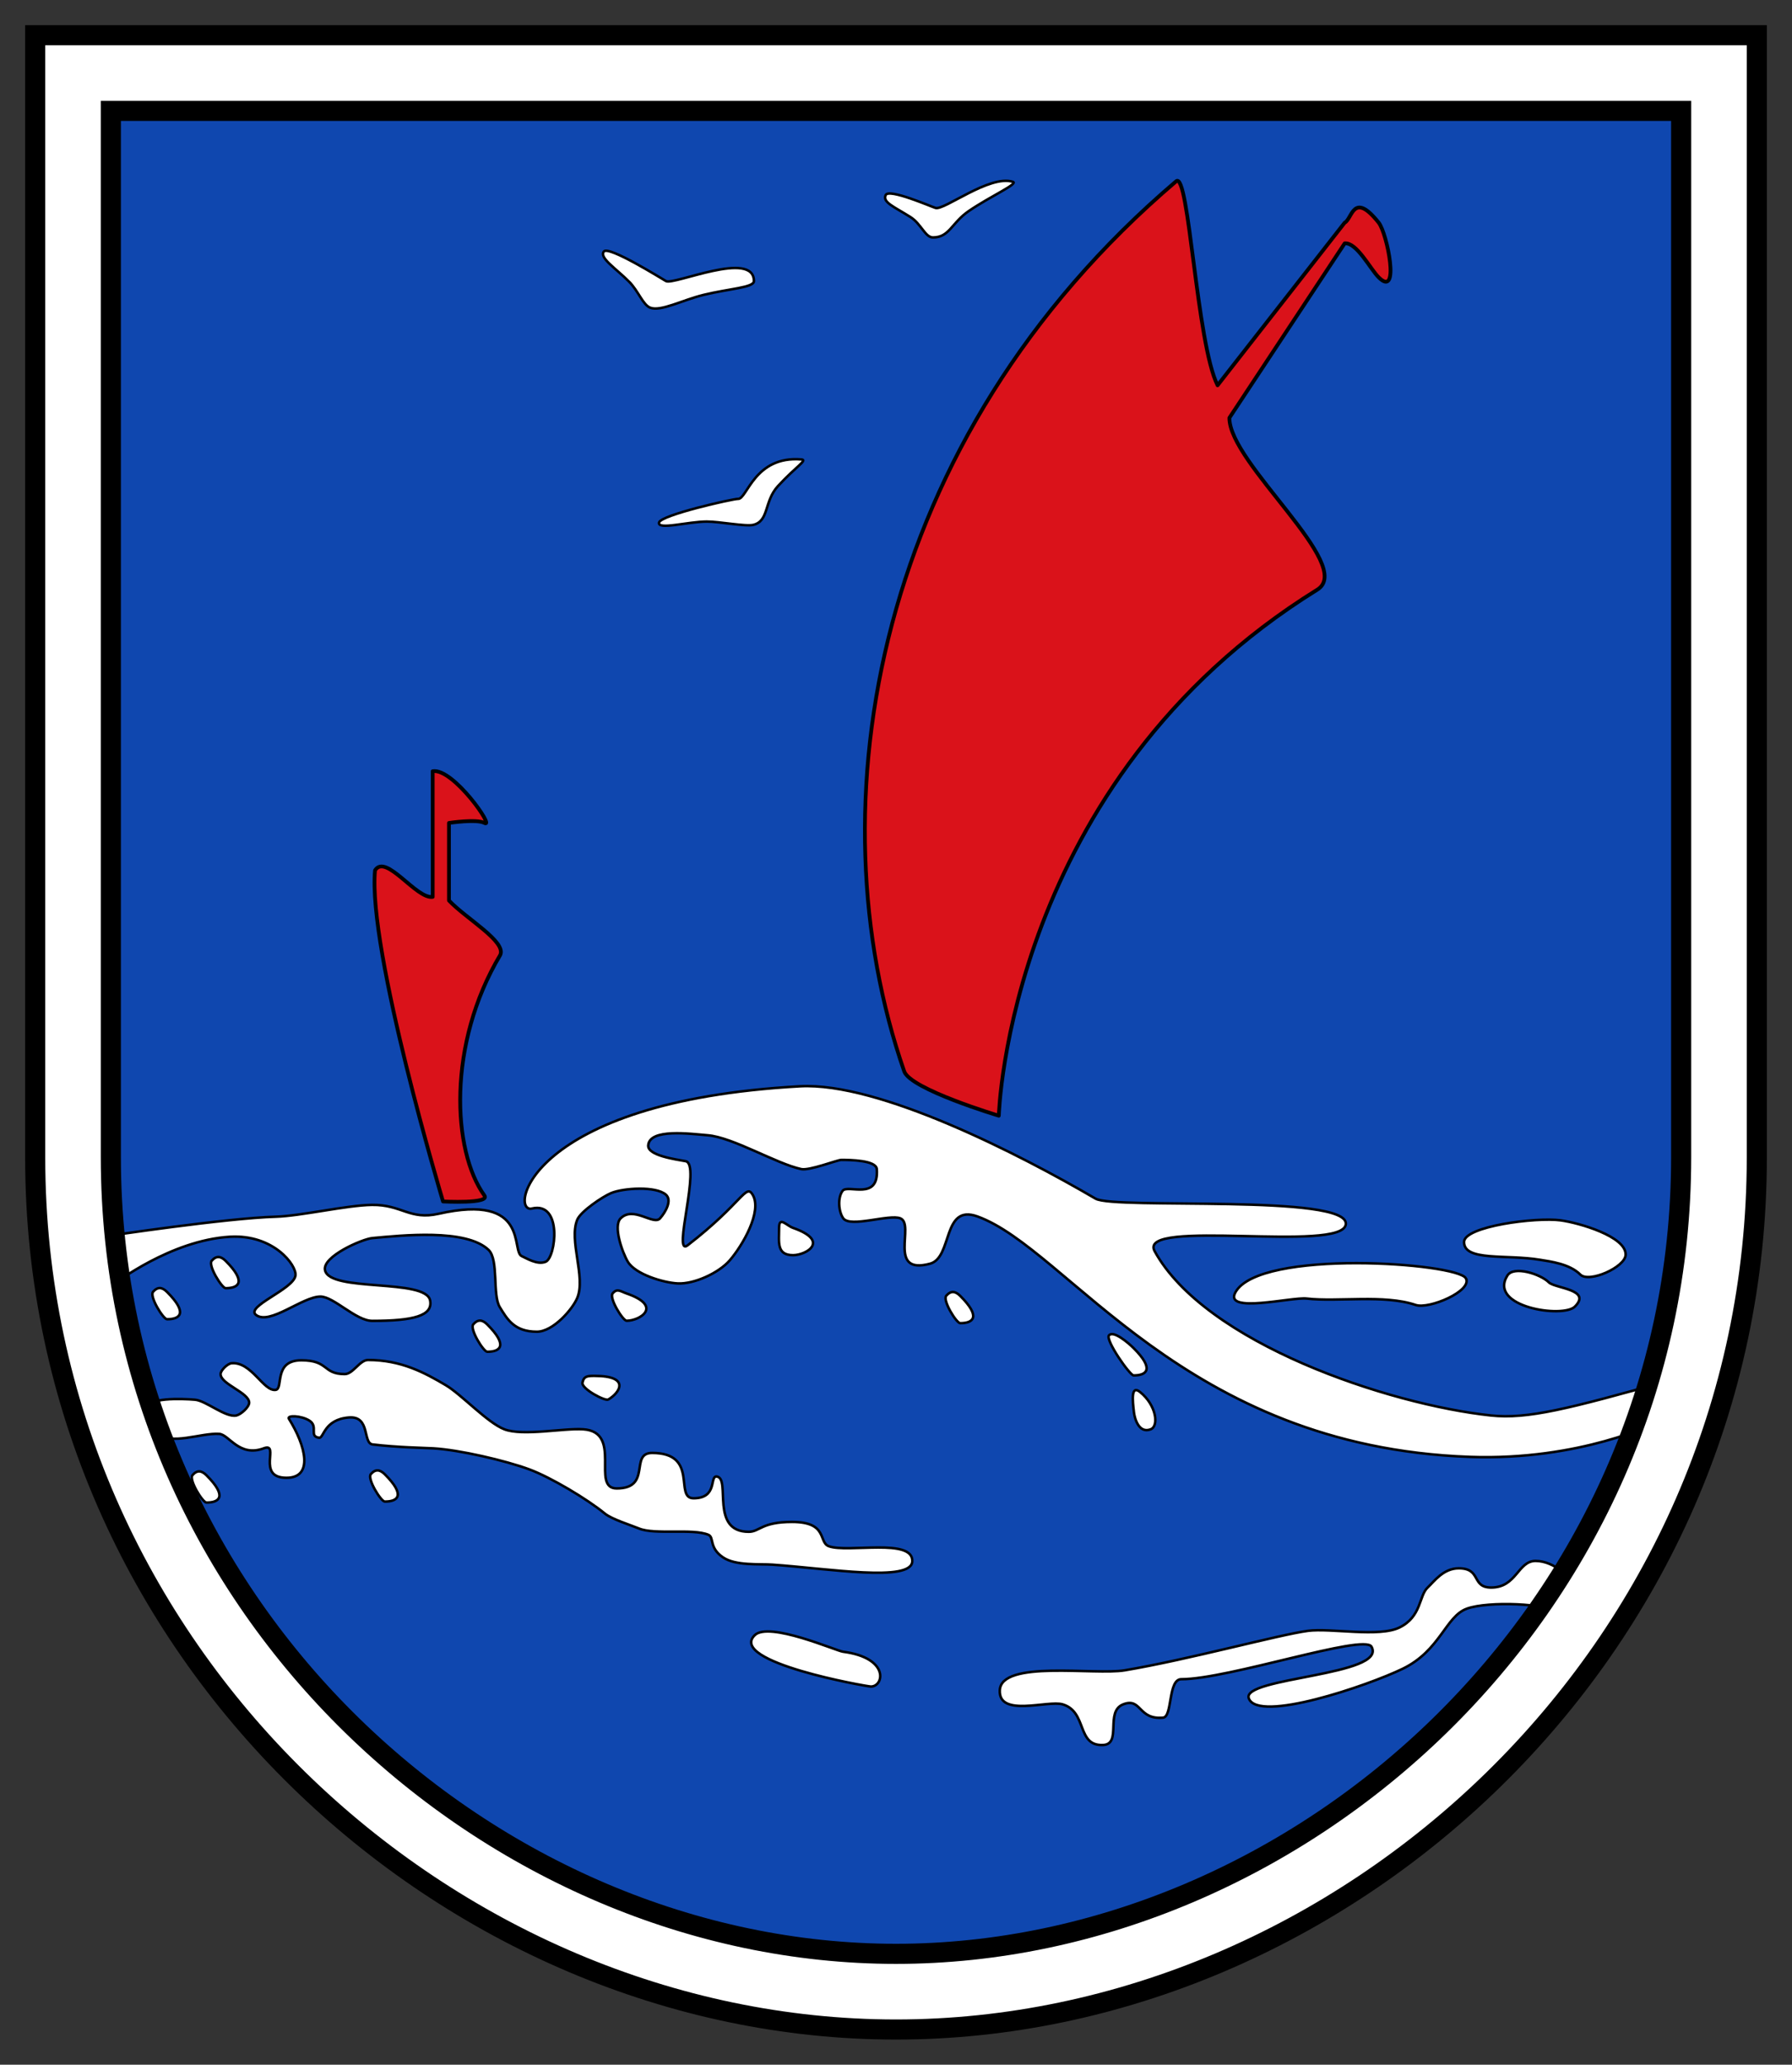 <svg height="410.596" width="356.469" xmlns="http://www.w3.org/2000/svg"><rect width="100%" height="100%" fill="#333333" stroke="none"/><path style="fill:#0f47af;fill-opacity:1;fill-rule:evenodd;stroke:none;stroke-width:19.867" d="M-387.802-27.5h-1589.98v1059.29c0 458.464 386.468 806.197 794.989 806.197 408.52 0 796.366-347.735 794.99-806.196z" transform="translate(410.606 27.453) scale(.196)"/><g fill="#fff"><path d="M-1171.052 80.04c-16.462-10.365-28.435-14.878-25-22.18 3.322-7.062 46.244 11.8 50.648 13.069 8.834 2.544 54.602-33.82 78.352-26.57 6.33 1.934-22.475 14.483-44.75 29.75-17.484 11.985-19.5 26.728-36.25 26.728-7.954 0-11.86-13.78-23-20.796zM-1456.301 145.86c-13.707-13.802-30.74-24.408-25.751-30.75 4.825-6.134 58.994 27.773 63 30 8.035 4.466 89.283-32 89.283.054 0 6.62-24.82 7.558-51.06 13.946-21.324 5.192-43.585 17.183-54.223 13-7.402-2.911-11.971-16.905-21.25-26.25zM-1377.385 389.11c-19.454 0-50.371 8.887-48.667 1 1.648-7.628 75.634-24.245 80.21-24 9.18.49 16.457-44 64.322-40.012 6.597.55-5.595 7.125-23.865 27.012-14.34 15.61-8.833 35.622-25.153 39.39-7.751 1.789-34.414-3.39-46.847-3.39z" style="fill:#fff;fill-opacity:1;stroke:#000;stroke-width:2.545;stroke-miterlimit:4;stroke-dasharray:none;stroke-opacity:1" transform="translate(410.606 27.453) scale(.196)"/></g><g fill="#da121a"><path d="M-1177.233 946.933c6.312 18.185 96.01 45.005 96.01 45.005s9.189-339.136 323.217-533.716c39.269-24.332-89.623-128.162-89.193-174.354l117.012-177.018c12.138-1.226 25.878 25.878 34.504 34.504 22.04 22.04 8.642-44.648 0-55.506-25.952-32.605-26.75-3.78-34.504 0l-129.014 165.017c-21.315-42.208-29.115-217.985-42.004-207.021-307.255 261.386-369.421 634.037-276.028 903.089z" style="stroke:#000;stroke-width:3.818;stroke-linecap:round;stroke-linejoin:round;stroke-miterlimit:4;stroke-dasharray:none;stroke-opacity:1" transform="translate(410.606 27.453) scale(.196)"/><path d="M-1603.276 1072.946c-32.776-45.435-37.776-153.836 16.019-244.041 6.52-13.686-34.682-36.876-52.022-55.314V694.91s28.079-4.27 36.003 0c11.324 6.1-31.66-55.915-52.505-52.505v127.513c-16.636 2.508-47.34-44.343-58.506-27.002-7.765 80.195 69.007 336.032 69.007 336.032s48.21 2.6 42.004-6.001z" style="stroke:#000;stroke-width:3.818;stroke-linecap:round;stroke-linejoin:round;stroke-miterlimit:4;stroke-dasharray:none" transform="translate(410.606 27.453) scale(.196)"/></g><path style="fill:#fff;fill-opacity:1;stroke:#000;stroke-width:2.545;stroke-miterlimit:4;stroke-dasharray:none;stroke-opacity:1" d="M-497.056 1469.614c-2.014-7.618-19.996-25.941-39.44-25.941-18.056 0-19.056 26.978-44.998 26.998-20.558.017-9.558-19.558-32.998-19.5-15.56.04-24.76 13.147-31.5 19.5-9.007 8.493-6.06 29.439-28.497 40.498-20.897 10.3-69.9.383-92.996 3.44-29.216 3.87-121.063 29.17-185.99 40.058-30.597 5.13-125.374-10.731-126.758 20.262-1.236 27.682 48.738 9.816 63.76 14.236 25.422 7.479 13.855 42.677 41.249 41.248 19.173-1 1.528-33.997 20.249-41.248 18.726-7.253 14.914 15.955 40.488 13.51 9.684-.926 4.84-39.008 18.436-39.008 47.962 0 185.502-46.331 193.063-33 16.664 29.382-132.573 31.129-124.494 52.499 9.43 24.944 120.229-12.733 155.992-30 38.438-18.556 43.563-53.187 65.247-61.056 21.765-7.898 82.938-5.247 92.245 4.06zm-1449.996-179.504c0-12.747 37.297-11.061 50-10 11.197.935 31.012 18.35 42 16 4.495-.961 13-8.403 13-13 0-10.253-29-18.747-29-29 0-3.89 7.129-10.625 11-11 20.333-1.97 32.52 28.969 45 27 8.032-1.267-2.667-30 26-30 28.1 0 21.333 14 44 14 8.485 0 15.182-14.333 23.667-14.333 33.667 0 57.489 12.929 79 25.666 15.82 9.367 42.177 38.058 59.333 44.667 18.687 7.199 60.018-1.311 80 0 40.667 2.667 7.333 60 34 60 36.154 0 12.667-36 36-36 48.02 0 22 46 42 46 25.333 0 15.684-23.758 24-22 13.785 2.913-7.333 56 32 56 11.28 0 12.667-10 44-10 36.818 0 26.388 20.736 37.333 24.666 19.403 6.966 85.747-8.666 84.667 15.334-.96 21.34-84.667 7.34-142 3.333-13.092-.915-37.135 1.334-50-7.333-14.665-9.88-8.794-20.43-15-23-15.937-6.602-54.396.269-70.333-6.333-8.33-3.45-27.708-9.436-34.667-15.167-17.796-14.657-55.04-36.85-76.667-44.834-24.552-9.065-71.204-19.83-97.333-21.333-9.697-.558-36.132-.89-61.71-3.965-10.32-1.241-1.957-29.034-23.957-27.367-25.593 1.939-25.507 21.22-30.333 20.578-10.667-1.421-.591-11.285-9.667-17.245-8.21-5.393-23.375-5.801-21-2.001 16.99 27.183 25.333 59.866-2.46 59.866-31.333 0-6.03-36.29-23-29.926-24.97 9.362-35.23-13.936-45.207-14.606-18.626-1.253-49.057 12.11-62.667-.667-5.575-5.235-12-17.636-12-24zm473.952-117.952c4.623-5.315 7.514-2.15 14.167.167 37.333 13 13.333 27.667 0 27.667-3.845 0-18.198-23.198-14.167-27.834zm144.048 346.952c14.337-14.337 82.68 15.76 89.667 16.667 47.5 6.167 41.667 35.334 28.333 35.334-3.844 0-145.221-24.78-118-52.001zm-570.5-162.5c4.623-5.315 9.186-4.814 14.167.167 21.333 21.333 13.333 27.667 0 27.667-3.845 0-18.198-23.198-14.167-27.834zm395.77-93.731c1.347-6.915 5.309-6.94 12.354-6.94 36.95 0 25.38 17.295 13.833 23.962-3.33 1.92-27.36-10.992-26.186-17.022zm-214.77 92.73c4.623-5.314 9.186-4.813 14.167.168 21.333 21.333 13.333 27.667 0 27.667-3.845 0-18.198-23.198-14.167-27.834zm-221-185c4.623-5.314 9.186-4.813 14.167.168 21.333 21.333 13.333 27.667 0 27.667-3.845 0-18.198-23.198-14.167-27.834zm59.5-31.5c4.623-5.314 9.186-4.813 14.167.168 21.333 21.333 13.333 27.667 0 27.667-3.845 0-18.198-23.198-14.167-27.834zm265.5 64.5c4.623-5.314 9.186-4.813 14.167.168 21.333 21.333 13.333 27.667 0 27.667-3.845 0-18.198-23.198-14.167-27.834zm310.333-98c0-12 7.52-2.164 14.167.168 38 13.333 13.333 27.667 0 27.667-17 0-14.167-13.334-14.167-27.834zm169.667 69c4.623-5.314 9.186-4.813 14.167.168 21.333 21.333 13.333 27.667 0 27.667-3.845 0-18.198-23.198-14.167-27.834zm165.167 40.168c4.623-5.315 20.019 8.019 25 13 21.333 21.333 13.333 27.667 0 27.667-3.845 0-29.031-36.031-25-40.667zm31.5 57.5c-9.42-7.581-7.59 8.834-6.167 20.833.708 5.968 5 21.667 17 17 8.365-3.254 5.893-24.371-10.833-37.833zm372.833-118.167c6.367-10.188 33.55-1.573 42.044 6.92 6.175 6.176 43.956 7.08 26.456 24.58-12 12-88.5.5-68.5-31.5zm-44-34c0-16 73.113-25.34 98-22 18.51 2.483 66.724 16.338 66 35-.485 12.53-37.133 28.867-46 20-10.91-10.91-30.233-13.21-41-15-34-5.656-77 1.77-77-18zm1.876 36.844c-8.427-15.708-209.614-30.105-233.91 14.21-12.04 21.964 57.106 4.548 72.388 6.3 31.804 3.646 78.437-4.354 110.517 6.493 13.666 4.62 57.825-14.29 51.005-27.003zm206.267 103.737c10.683-3.007-12.65 42.547-12.65 42.547s-77.493 38.853-189.493 34.872c-291.097-10.348-408.024-210.99-500-244-35.766-12.837-24.848 41.818-48 48-43.798 11.694-14.975-39.776-30-46-11.086-4.592-50.892 9.668-58 0-4.965-6.753-5.85-21.413-.667-28 5.408-6.874 37 10.667 34.666-22-.642-8.978-27-9.333-36-9.333-4 0-32.353 11.105-40.666 9.333-25.173-5.368-69.345-32.26-95-34.334-17.528-1.418-59.106-7.21-60.334 10.334-.72 10.282 27.864 14.126 38 16 16 2.959-14 97.717 2 85.333 55.918-43.28 59.027-63.06 66-51.333 10.042 16.887-10.444 51.839-23.333 66.667-11.026 12.686-35.88 24.146-52.667 23.333-14.748-.715-43.095-9.324-50.666-22-5.641-9.443-15.112-36.222-7.334-44 13-13 33.355 7.473 40 0 5.688-6.396 12.396-18.313 6-24-10.088-8.971-43.194-6.832-55.667-1.666-8.493 3.518-30.816 18.507-34.334 26.999-8.802 21.249 8.802 58.085 0 79.334-4.871 11.759-24.676 34.333-41 34.333-22.836 0-30.051-12.57-37.666-25-7.592-12.394-.868-47.915-11.334-58-22.695-21.867-88.695-14.667-118-12-10.211.93-51.137 18.667-48 32.667 5.042 22.499 102.408 8.006 106.667 30.666 2.9 15.422-16.665 20.667-58.665 20.667-16.666 0-39.103-24.666-52.666-24.666-18.25 0-51.38 29.287-65.334 18.666-11.254-8.565 38.039-25.994 40-40 1.428-10.196-22-42-66.666-39.333-60.026 3.584-116.991 47.66-116.991 47.66l-7.044-48.424s120.034-18.09 170.7-19.578c25.814-.76 71.846-11.654 97.668-11.992 30.263-.396 38.145 15.666 67.667 9 93-21 73.227 38.399 84.333 43 4.157 1.722 15.667 9.317 24.333 5.667 10.2-4.297 17.334-61.333-14-54-23.368 5.469-5.333-108.667 272-124 80.11-4.43 223.498 69.262 300 114 19.18 11.217 257.537-5.133 254 26-3.333 29.333-212.666-6.667-194 27.333 51.08 93.042 236.823 155.544 341.334 166.667 36.898 3.927 78.667-6.667 180.809-35.42z" transform="translate(410.606 27.453) scale(.196)"/><path style="color:#000;opacity:1;fill:#fff;fill-opacity:1;fill-rule:evenodd;stroke:#000;stroke-width:4;stroke-miterlimit:4;stroke-dasharray:none;stroke-opacity:1" transform="matrix(1 0 0 1 .297 .297)" d="M6.703 6.703v223.158C6.703 328.39 89.14 403.3 177.937 403.3c88.8 0 171.235-74.91 171.235-173.438V6.703zm15.05 15.05h312.368v208.108c0 90.07-75.925 158.387-156.184 158.387-80.258 0-156.183-68.317-156.183-158.387z"/></svg>